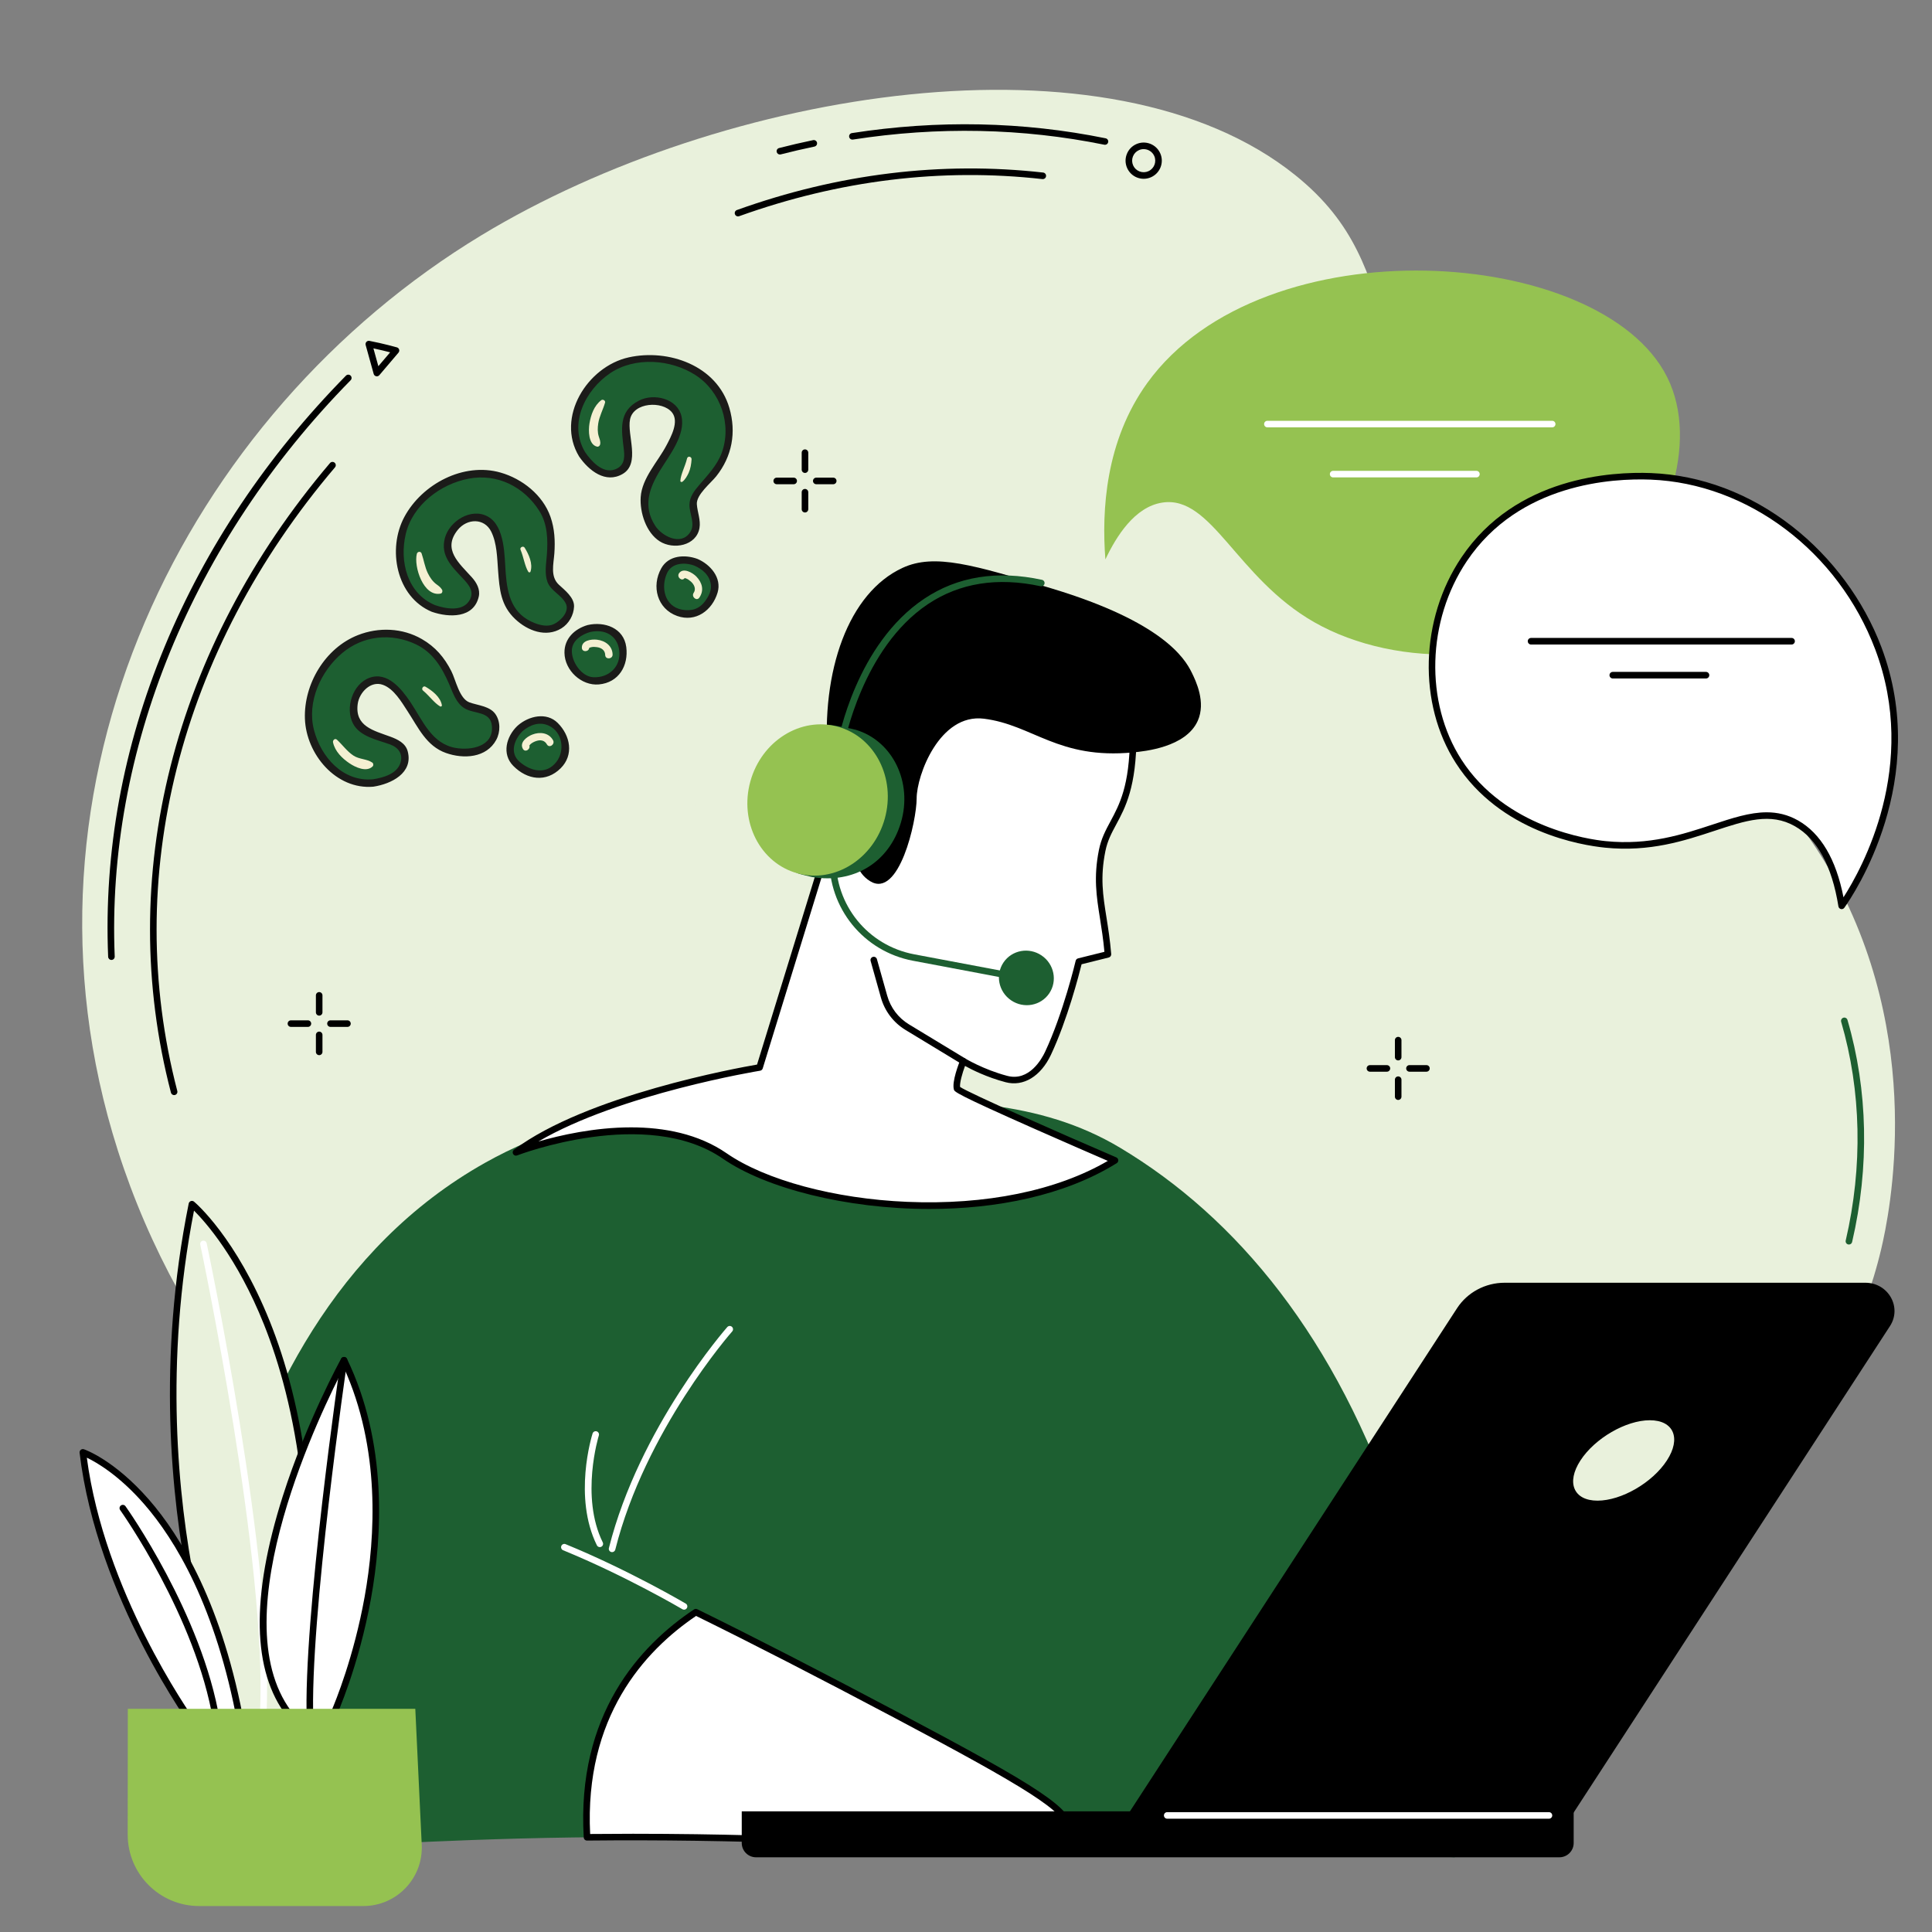 <svg xmlns="http://www.w3.org/2000/svg" xmlns:xlink="http://www.w3.org/1999/xlink" width="500" zoomAndPan="magnify" viewBox="0 0 375 375" height="500" preserveAspectRatio="xMidYMid meet" version="1.0"><rect x="0" y="0" width="375" height="375" fill="#808080" stroke="none"/><defs><clipPath id="3f0a24e2ef"><path d="M 98 137.836 L 110.559 137.836 L 110.559 174.773 L 98 174.773 Z M 98 137.836 " clip-rule="nonzero"/></clipPath><clipPath id="1feafddaf9"><path d="M 102.977 152.102 C 102.074 174.523 101.176 174.824 100.574 174.75 C 99.977 174.676 99.227 174.074 98.926 173.25 C 98.25 171.523 99 167.773 99.676 163.949 C 100.875 157.574 104.551 141.824 106.801 138.977 C 107.398 138.148 108.074 137.773 108.676 137.852 C 109.273 137.926 110.324 139.125 110.477 139.727 C 110.551 140.102 110.324 140.625 110.023 140.926 C 109.727 141.301 108.977 141.75 108.449 141.676 C 107.926 141.676 107.176 141.227 106.875 140.773 C 106.574 140.324 106.574 139.426 106.801 138.977 C 107.023 138.523 107.699 138 108.227 137.852 C 108.75 137.773 109.574 138.074 109.949 138.449 C 110.25 138.824 110.551 139.648 110.398 140.176 C 110.324 140.699 109.727 141.375 109.273 141.523 C 108.75 141.75 107.852 141.676 107.477 141.375 C 106.949 141 106.5 139.949 106.648 139.426 C 106.801 138.75 108 137.852 108.676 137.852 C 109.199 137.852 109.875 138.375 110.176 138.824 C 110.398 139.199 110.477 139.426 110.398 140.176 C 110.25 143.25 104.926 158.551 103.648 164.699 C 102.977 168.449 103.574 172.199 102.602 173.699 C 102.074 174.375 101.176 174.824 100.574 174.75 C 99.977 174.676 99.301 174.148 98.926 173.25 C 97.574 170.324 97.949 155.25 98.699 152.102 C 98.926 151.199 99.227 150.75 99.602 150.375 C 100.051 150.074 100.648 149.926 101.102 150.074 C 101.699 150.227 102.977 152.176 102.977 152.176 " clip-rule="nonzero"/></clipPath><clipPath id="c9cffa53aa"><path d="M 75.141 91 L 79 91 L 79 98 L 75.141 98 Z M 75.141 91 " clip-rule="nonzero"/></clipPath><clipPath id="44e41a80d8"><path d="M 75.148 94.875 C 75.523 94.352 75.227 93.375 75.227 92.852 C 75.301 92.398 75.523 92.102 75.602 91.648 C 75.602 91.273 75.523 90.898 75.602 90.449 C 75.75 89.852 76.273 89.023 76.5 88.199 C 76.727 87.449 76.875 86.477 77.102 85.875 C 77.324 85.5 77.625 85.273 77.773 84.898 C 78 84.523 78 84.148 78.227 83.773 C 78.602 83.176 79.273 82.574 79.801 81.898 C 80.25 81.301 80.699 80.398 81.148 79.875 C 81.449 79.574 81.824 79.426 82.051 79.125 C 82.352 78.898 82.5 78.523 82.875 78.227 C 83.25 77.926 83.926 78 84.375 77.324 C 85.648 75.375 83.551 66.148 86.625 62.477 C 90.449 57.75 101.773 55.199 109.051 54.227 C 115.5 53.324 122.625 52.727 127.949 55.801 C 134.102 59.324 140.324 69.523 142.352 76.648 C 144.148 82.801 142.051 89.176 141.676 95.398 C 141.375 101.699 141 107.926 140.324 114.227 C 139.727 120.676 138.523 127.051 137.699 133.648 C 136.801 140.398 135.898 147.602 135.074 154.352 C 134.324 160.727 133.5 166.727 132.977 173.023 C 132.449 179.477 134.773 187.574 131.926 192.75 C 129.227 197.773 122.398 201.676 116.699 203.625 C 110.699 205.727 102.449 206.852 96.676 204.676 C 90.824 202.5 83.398 195.375 81.898 190.426 C 80.699 186.449 84.75 178.574 84.602 178.125 C 84.449 177.977 82.875 176.625 82.801 176.551 C 82.801 176.551 81.898 175.273 81.523 174.676 C 81.074 174 80.176 172.727 80.176 172.727 C 80.176 172.648 79.574 171.227 79.352 170.477 C 79.051 169.801 78.523 168.375 78.523 168.301 C 78.523 168.301 78.301 166.801 78.227 165.977 C 78.148 165.227 77.926 163.727 77.926 163.648 C 77.926 163.648 78 162.449 78.074 161.25 C 78.148 157.949 78.301 147.977 78.375 141.75 C 78.449 136.125 78.227 129.301 78.449 125.551 C 78.523 123.523 78.602 122.477 78.977 120.977 C 79.352 119.477 79.875 118.051 80.625 116.699 C 81.301 115.352 82.648 113.551 83.176 112.949 C 83.398 112.727 83.699 112.648 83.699 112.5 C 83.699 112.352 83.324 112.352 83.102 112.199 C 82.875 111.977 82.648 111.602 82.352 111.301 C 81.898 110.852 80.625 109.727 80.625 109.727 C 80.625 109.727 79.648 108.148 79.199 107.625 C 78.898 107.25 78.602 107.023 78.449 106.727 C 78.301 106.5 78.301 106.352 78.148 106.125 C 78 105.824 77.625 105.301 77.625 105.301 C 77.625 105.227 77.023 103.574 76.648 102.75 C 76.352 101.926 75.75 100.273 75.75 100.273 C 75.75 100.199 75.75 100.125 75.75 100.125 C 75.75 100.125 75.676 100.051 75.676 100.051 C 75.676 99.977 75.676 99.824 75.676 99.602 C 75.602 99.148 75.523 98.102 75.449 97.574 C 75.375 97.199 75.375 96.676 75.375 96.676 C 75.375 96.602 75.148 94.875 75.148 94.875 C 75.375 97.051 75.301 97.648 75.301 97.648 C 75.227 97.648 75.148 94.875 75.148 94.875 " clip-rule="nonzero"/></clipPath><clipPath id="d2fea2beeb"><path d="M 81.062 93.125 L 120.098 93.125 L 120.098 205.598 L 81.062 205.598 Z M 81.062 93.125 " clip-rule="nonzero"/></clipPath><clipPath id="8d628570c9"><path d="M 119.477 112.051 C 119.176 168.898 120.523 179.773 119.852 186.449 C 119.398 190.273 118.648 193.051 117.676 195.227 C 116.926 196.875 116.324 197.773 115.051 198.977 C 113.324 200.773 110.398 203.102 107.625 204.148 C 104.926 205.199 101.551 205.574 98.625 205.199 C 95.773 204.898 92.324 203.324 90.227 202.051 C 88.727 201.148 87.898 200.398 86.773 198.977 C 85.273 197.102 83.324 193.352 82.574 191.023 C 82.051 189.301 81.301 188.25 82.051 186.449 C 83.926 182.023 99.977 168.824 105.227 168.074 C 107.625 167.773 109.199 169.352 110.926 170.398 C 112.574 171.523 114.227 172.875 115.5 174.449 C 116.773 176.023 117.824 177.824 118.574 179.699 C 119.324 181.574 119.699 183.676 119.773 185.699 C 119.926 187.727 119.625 189.824 119.102 191.773 C 118.5 193.727 117.602 195.676 116.398 197.324 C 115.273 198.977 113.773 200.477 112.125 201.676 C 110.551 202.875 108.602 203.852 106.727 204.449 C 104.773 205.051 102.676 205.426 100.648 205.352 C 98.699 205.352 96.523 204.977 94.648 204.301 C 92.773 203.625 90.898 202.574 89.324 201.375 C 87.75 200.102 86.25 198.523 85.125 196.875 C 84.074 195.148 83.176 193.199 82.648 191.25 C 82.125 189.375 81.977 187.199 82.125 185.176 C 82.199 183.227 82.727 181.125 83.477 179.25 C 84.227 177.375 85.352 175.574 86.699 174.074 C 88.051 172.574 89.699 171.148 91.426 170.176 C 93.148 169.125 95.176 168.375 97.125 168 C 99.074 167.551 101.25 167.477 103.199 167.699 C 105.227 168 107.25 168.602 109.125 169.426 C 110.926 170.324 112.648 171.523 114.074 172.949 C 115.574 174.375 116.852 176.102 117.75 177.898 C 118.648 179.625 119.324 181.727 119.625 183.676 C 119.926 185.699 119.852 187.801 119.551 189.824 C 119.176 191.773 118.5 193.801 117.523 195.523 C 116.551 197.324 115.199 198.977 113.699 200.398 C 112.273 201.75 110.477 202.875 108.602 203.699 C 106.801 204.523 103.125 205.949 102.75 205.273 C 101.926 203.926 118.426 185.773 119.852 186.449 C 120.676 186.898 119.023 192.676 117.676 195.227 C 116.324 197.852 113.625 200.477 111.676 202.051 C 110.324 203.102 109.273 203.625 107.625 204.148 C 105.301 204.898 101.102 205.352 98.625 205.199 C 96.898 205.125 95.852 204.824 94.273 204.148 C 92.023 203.102 88.5 200.773 86.773 198.977 C 85.574 197.773 84.898 196.574 84.227 195.227 C 83.477 193.949 82.949 192.75 82.574 191.023 C 81.977 188.324 82.051 185.477 81.824 180.449 C 81.375 167.551 80.398 123.977 81.824 112.051 C 82.352 107.699 82.949 105.523 84 103.273 C 84.676 101.699 85.574 100.727 86.551 99.602 C 87.523 98.477 88.426 97.426 89.926 96.523 C 92.023 95.25 95.926 93.824 98.398 93.375 C 100.051 93.074 101.176 93.074 102.898 93.375 C 105.301 93.824 108.898 94.875 111.301 96.523 C 113.699 98.25 115.949 100.727 117.301 103.273 C 118.648 105.898 119.477 112.051 119.477 112.051 " clip-rule="nonzero"/></clipPath><clipPath id="34cca1b94a"><path d="M 82.031 117.602 L 138.824 117.602 L 138.824 205.594 L 82.031 205.594 Z M 82.031 117.602 " clip-rule="nonzero"/></clipPath><clipPath id="2d4a3975d3"><path d="M 100.426 167.551 C 107.477 169.051 97.352 183.75 95.324 183.227 C 93.301 182.625 94.125 170.699 94.426 163.574 C 94.801 155.102 96.977 141.676 98.176 135.676 C 98.773 132.824 99.074 131.324 99.977 129.375 C 100.949 127.426 102.227 125.477 103.727 123.898 C 105.227 122.324 107.023 120.977 108.977 119.926 C 110.926 118.949 113.102 118.199 115.199 117.898 C 117.375 117.523 119.699 117.523 121.801 117.898 C 123.977 118.273 126.148 119.023 128.023 120.074 C 129.977 121.051 131.773 122.477 133.273 124.051 C 134.773 125.625 136.051 127.574 136.949 129.523 C 137.852 131.477 138.449 133.727 138.676 135.898 C 138.898 138 138.75 140.324 138.301 142.426 C 137.852 144.523 136.949 146.699 135.824 148.574 C 134.699 150.375 133.199 152.176 131.551 153.523 C 129.898 154.949 127.875 156.148 125.926 156.898 C 123.898 157.727 121.648 158.176 119.477 158.324 C 117.301 158.398 114.977 158.176 112.875 157.574 C 110.852 156.977 108.75 156 106.949 154.801 C 105.148 153.602 103.5 151.949 102.148 150.227 C 100.875 148.5 99.824 146.477 99.148 144.375 C 98.398 142.352 98.102 140.102 98.102 137.926 C 98.102 135.75 98.477 133.426 99.148 131.398 C 99.898 129.375 100.949 127.352 102.301 125.625 C 103.574 123.898 105.301 122.324 107.102 121.125 C 108.898 119.852 111 118.949 113.102 118.352 C 115.199 117.75 117.449 117.523 119.625 117.676 C 121.801 117.824 124.051 118.273 126.074 119.102 C 128.102 119.926 130.051 121.125 131.699 122.551 C 133.352 123.898 134.852 125.699 135.898 127.574 C 137.023 129.449 137.852 131.551 138.375 133.727 C 138.824 135.824 138.898 137.477 138.676 140.25 C 138.301 145.125 135.148 153.523 134.324 160.199 C 133.5 166.801 134.773 173.625 133.727 180.074 C 132.75 186.449 132.301 194.398 128.25 198.602 C 123.898 203.102 112.5 204.523 107.625 205.352 C 105.074 205.727 103.801 205.574 101.551 205.352 C 98.926 205.125 95.398 204.75 92.699 203.477 C 90.074 202.199 87.523 200.023 85.801 197.699 C 84.074 195.301 82.801 192.227 82.352 189.301 C 81.898 186.449 82.199 183.074 83.176 180.301 C 84.074 177.523 86.398 174.523 88.051 172.727 C 89.25 171.449 90.148 170.773 91.727 170.023 C 93.977 168.898 100.426 167.551 100.426 167.551 " clip-rule="nonzero"/></clipPath><clipPath id="e4f7430aeb"><path d="M 73.211 51.688 L 133 51.688 L 133 169 L 73.211 169 Z M 73.211 51.688 " clip-rule="nonzero"/></clipPath><clipPath id="0b92c9a7a2"><path d="M 93.75 150 C 92.398 69.301 92.477 68.625 92.852 67.051 C 93.227 65.551 93.824 63.977 94.574 62.551 C 95.324 61.125 96.227 59.773 97.273 58.574 C 98.324 57.375 99.602 56.25 100.875 55.352 C 102.227 54.449 103.648 53.699 105.148 53.102 C 106.648 52.574 108.227 52.125 109.801 51.977 C 111.449 51.75 113.102 51.75 114.676 51.898 C 116.25 52.125 117.824 52.5 119.324 53.102 C 120.824 53.625 122.324 54.375 123.602 55.273 C 124.949 56.176 126.227 57.301 127.273 58.5 C 128.324 59.699 129.227 61.051 129.977 62.477 C 130.727 63.898 131.324 65.398 131.699 66.977 C 132.148 68.551 132.75 69.75 132.301 71.773 C 131.324 75.977 125.625 84.898 120.676 89.773 C 115.648 94.5 106.574 98.699 102.449 100.574 C 100.5 101.477 99.375 101.852 97.801 102.148 C 96.227 102.449 94.574 102.602 92.926 102.523 C 91.273 102.449 89.625 102.227 88.051 101.773 C 86.551 101.324 84.977 100.648 83.551 99.824 C 82.199 99.074 80.852 98.023 79.648 96.898 C 78.449 95.773 77.398 94.5 76.574 93.148 C 75.676 91.727 74.926 90.227 74.398 88.727 C 73.949 87.148 73.574 85.5 73.426 83.852 C 73.352 82.273 73.352 80.625 73.648 78.977 C 73.875 77.398 74.398 75.75 75 74.25 C 75.602 72.75 76.5 71.324 77.477 70.051 C 78.449 68.699 79.574 67.5 80.852 66.523 C 82.125 65.477 82.949 63.977 84.977 63.898 C 90.148 63.523 110.102 72.449 113.398 77.102 C 114.898 79.199 114.148 81.523 114 83.625 C 113.852 85.801 113.324 88.051 112.5 90.074 C 111.676 92.023 110.398 93.977 108.977 95.625 C 107.551 97.273 105.824 98.699 103.949 99.824 C 102.074 100.875 99.898 101.699 97.801 102.148 C 95.625 102.602 93.375 102.676 91.199 102.375 C 89.023 102.148 86.852 101.477 84.898 100.574 C 82.949 99.602 81.074 98.25 79.5 96.75 C 77.926 95.25 76.574 93.375 75.602 91.5 C 74.625 89.551 73.949 87.375 73.574 85.199 C 73.273 83.023 73.352 80.773 73.727 78.602 C 74.102 76.5 74.852 74.324 75.898 72.449 C 76.949 70.5 78.375 68.699 79.949 67.273 C 81.602 65.773 83.477 64.5 85.5 63.676 C 87.449 62.773 89.699 62.176 91.875 61.949 C 93.977 61.801 96.301 61.949 98.398 62.477 C 100.5 62.926 102.676 63.824 104.477 64.949 C 106.352 66.148 108.074 67.648 109.426 69.301 C 110.773 70.949 111.977 72.977 112.727 75 C 113.477 77.023 113.926 79.273 114.074 81.449 C 114.148 83.625 113.852 85.875 113.25 87.977 C 112.648 90.074 111.602 92.102 110.398 93.898 C 109.125 95.699 107.477 97.352 105.75 98.625 C 104.023 99.898 102 100.949 99.898 101.625 C 97.875 102.227 95.551 102.602 93.375 102.602 C 91.199 102.523 88.949 102.148 86.926 101.398 C 84.898 100.648 82.875 99.523 81.148 98.25 C 79.426 96.898 76.273 94.051 76.727 93.375 C 77.551 92.023 102.449 99 102.449 100.574 C 102.449 101.25 99.375 101.852 97.801 102.148 C 96.227 102.449 94.574 102.602 92.926 102.523 C 91.273 102.449 89.625 102.227 88.051 101.773 C 86.551 101.324 84.977 100.648 83.551 99.824 C 82.199 99.074 80.852 98.023 79.648 96.898 C 78.449 95.773 77.398 94.5 76.574 93.148 C 75.676 91.727 74.926 90.227 74.398 88.727 C 73.949 87.148 73.574 85.5 73.426 83.926 C 73.352 82.273 73.352 80.625 73.648 78.977 C 73.875 77.398 74.398 75.75 75 74.25 C 75.602 72.75 76.5 71.324 77.477 70.051 C 78.449 68.699 79.051 67.875 80.852 66.523 C 84.977 63.301 102.301 52.5 103.727 54 C 105 55.352 93.227 72.227 92.25 71.852 C 91.801 71.699 92.477 68.625 92.852 67.051 C 93.227 65.551 93.824 63.977 94.574 62.551 C 95.324 61.125 96.227 59.773 97.273 58.574 C 98.324 57.375 99.602 56.25 100.875 55.352 C 102.227 54.449 103.648 53.699 105.148 53.102 C 106.648 52.574 108.227 52.125 109.801 51.977 C 111.449 51.75 113.102 51.75 114.676 51.898 C 116.25 52.125 117.824 52.5 119.324 53.102 C 120.824 53.625 122.324 54.375 123.602 55.273 C 124.949 56.176 126.148 57.301 127.273 58.5 C 128.324 59.699 129.227 61.051 129.977 62.477 C 130.727 63.898 131.324 65.398 131.699 66.977 C 132.148 68.551 132.148 69.148 132.301 71.773 C 132.898 82.125 133.426 136.949 131.773 150 C 131.25 154.426 130.949 156.227 129.602 158.852 C 128.25 161.477 125.551 164.102 123.602 165.676 C 122.176 166.727 121.199 167.25 119.477 167.773 C 117.148 168.523 112.949 169.051 110.477 168.898 C 108.676 168.75 107.625 168.523 105.977 167.773 C 103.727 166.801 100.273 164.398 98.551 162.602 C 97.273 161.398 96.602 160.426 95.926 158.852 C 94.875 156.602 93.75 150 93.75 150 " clip-rule="nonzero"/></clipPath><clipPath id="989fc02e1b"><path d="M 59 69 L 142 69 L 142 153 L 59 153 Z M 59 69 " clip-rule="nonzero"/></clipPath><clipPath id="471f586476"><path d="M 41.676 120.586 L 132.688 58.363 L 167.82 109.754 L 76.805 171.977 Z M 41.676 120.586 " clip-rule="nonzero"/></clipPath><clipPath id="a7b6b21fe2"><path d="M 41.676 120.586 L 132.688 58.363 L 167.82 109.754 L 76.805 171.977 Z M 41.676 120.586 " clip-rule="nonzero"/></clipPath><clipPath id="210a001191"><path d="M 64 77 L 137 77 L 137 150 L 64 150 Z M 64 77 " clip-rule="nonzero"/></clipPath><clipPath id="c3ae2df135"><path d="M 41.676 120.586 L 132.688 58.363 L 167.82 109.754 L 76.805 171.977 Z M 41.676 120.586 " clip-rule="nonzero"/></clipPath><clipPath id="bd0f106be8"><path d="M 41.676 120.586 L 132.688 58.363 L 167.82 109.754 L 76.805 171.977 Z M 41.676 120.586 " clip-rule="nonzero"/></clipPath><clipPath id="cdd3cefba9"><path d="M 59 68 L 143 68 L 143 153 L 59 153 Z M 59 68 " clip-rule="nonzero"/></clipPath><clipPath id="b5b4c4b596"><path d="M 41.676 120.586 L 132.688 58.363 L 167.82 109.754 L 76.805 171.977 Z M 41.676 120.586 " clip-rule="nonzero"/></clipPath><clipPath id="50de5b47bb"><path d="M 41.676 120.586 L 132.688 58.363 L 167.82 109.754 L 76.805 171.977 Z M 41.676 120.586 " clip-rule="nonzero"/></clipPath></defs><path fill="#e9f1dc" d="M 294.586 111.512 C 261.695 72.961 274.832 52.832 251.426 34.008 C 215.414 5.047 140.297 17.309 93.461 45.652 C 36.098 80.367 0.102 151.945 22.871 223.301 C 47.121 299.293 129.082 347.012 207.543 344.934 C 277.605 343.078 351.238 301.34 365.148 242.41 C 366.656 236.023 374.074 201.406 354.91 168.516 C 339.07 141.328 320.656 142.062 294.586 111.512 " fill-opacity="1" fill-rule="nonzero"/><path fill="#1d5f31" d="M 358.875 241.562 C 358.828 241.562 358.781 241.559 358.73 241.547 C 358.387 241.469 358.176 241.125 358.254 240.781 C 361.594 226.418 361.285 211.738 357.367 198.324 C 357.273 197.988 357.469 197.637 357.805 197.535 C 358.141 197.438 358.496 197.633 358.594 197.969 C 362.57 211.59 362.883 226.492 359.496 241.07 C 359.426 241.367 359.168 241.562 358.875 241.562 " fill-opacity="1" fill-rule="nonzero"/><path fill="#000000" d="M 21.629 186.324 C 21.289 186.324 21.008 186.055 20.992 185.715 C 20.148 165.367 23.84 145.102 31.973 125.477 C 39.945 106.23 51.781 88.547 67.148 72.914 C 67.395 72.664 67.797 72.656 68.051 72.906 C 68.301 73.152 68.305 73.555 68.059 73.805 C 37.301 105.09 20.609 145.863 22.266 185.66 C 22.281 186.012 22.008 186.309 21.656 186.324 C 21.645 186.324 21.637 186.324 21.629 186.324 " fill-opacity="1" fill-rule="nonzero"/><path fill="#000000" d="M 33.797 212.559 C 33.512 212.559 33.254 212.367 33.18 212.082 C 22.289 170.312 33.543 125.773 64.051 89.879 C 64.281 89.609 64.684 89.578 64.949 89.809 C 65.219 90.035 65.25 90.438 65.023 90.707 C 34.785 126.277 23.629 170.398 34.414 211.762 C 34.504 212.102 34.297 212.449 33.957 212.539 C 33.902 212.555 33.848 212.559 33.797 212.559 " fill-opacity="1" fill-rule="nonzero"/><path fill="#000000" d="M 72.48 67.617 L 73.438 71.078 L 75.727 68.387 C 74.938 68.184 73.754 67.887 72.48 67.617 Z M 73.145 73.043 C 73.098 73.043 73.055 73.039 73.008 73.027 C 72.777 72.98 72.594 72.805 72.531 72.578 L 70.973 66.961 C 70.918 66.746 70.973 66.52 71.121 66.355 C 71.27 66.195 71.492 66.121 71.707 66.164 C 74.375 66.672 77.008 67.414 77.035 67.422 C 77.246 67.48 77.41 67.641 77.473 67.848 C 77.535 68.055 77.488 68.281 77.348 68.445 L 73.629 72.82 C 73.508 72.961 73.328 73.043 73.145 73.043 " fill-opacity="1" fill-rule="nonzero"/><path fill="#000000" d="M 214.473 28.105 C 214.43 28.105 214.387 28.102 214.348 28.09 C 198.469 24.863 182.051 24.527 165.547 27.09 C 165.203 27.141 164.875 26.906 164.82 26.559 C 164.766 26.211 165.004 25.883 165.352 25.832 C 182.004 23.246 198.574 23.586 214.602 26.844 C 214.945 26.914 215.168 27.25 215.098 27.594 C 215.039 27.895 214.773 28.105 214.473 28.105 " fill-opacity="1" fill-rule="nonzero"/><path fill="#000000" d="M 151.379 29.988 C 151.098 29.988 150.836 29.797 150.762 29.508 C 150.676 29.164 150.883 28.82 151.223 28.734 C 153.406 28.172 155.629 27.66 157.828 27.199 C 158.172 27.129 158.508 27.348 158.582 27.691 C 158.652 28.039 158.434 28.375 158.086 28.449 C 155.906 28.902 153.703 29.414 151.539 29.969 C 151.484 29.98 151.43 29.988 151.379 29.988 " fill-opacity="1" fill-rule="nonzero"/><path fill="#000000" d="M 143.25 42.004 C 142.988 42.004 142.742 41.844 142.648 41.582 C 142.531 41.25 142.703 40.883 143.031 40.766 C 162.672 33.715 182.672 31.27 202.477 33.492 C 202.828 33.535 203.078 33.852 203.039 34.199 C 203 34.547 202.688 34.797 202.336 34.762 C 182.727 32.559 162.918 34.98 143.465 41.965 C 143.395 41.992 143.32 42.004 143.25 42.004 " fill-opacity="1" fill-rule="nonzero"/><path fill="#000000" d="M 221.984 28.945 C 221.68 28.945 221.371 29.004 221.078 29.137 C 220.531 29.379 220.109 29.82 219.895 30.383 C 219.68 30.941 219.699 31.547 219.941 32.098 C 220.184 32.645 220.625 33.062 221.184 33.277 C 221.746 33.492 222.352 33.477 222.898 33.234 C 224.031 32.73 224.543 31.402 224.039 30.273 C 223.668 29.441 222.844 28.945 221.984 28.945 Z M 221.988 34.703 C 221.566 34.703 221.137 34.625 220.727 34.469 C 219.852 34.133 219.16 33.473 218.777 32.617 C 218.395 31.758 218.367 30.801 218.707 29.926 C 219.043 29.047 219.699 28.355 220.559 27.973 C 222.328 27.184 224.414 27.984 225.203 29.758 C 225.992 31.527 225.191 33.609 223.418 34.398 C 222.961 34.602 222.477 34.703 221.988 34.703 " fill-opacity="1" fill-rule="nonzero"/><path fill="#000000" d="M 156.246 91.797 C 155.895 91.797 155.609 91.512 155.609 91.16 L 155.609 87.863 C 155.609 87.512 155.895 87.227 156.246 87.227 C 156.598 87.227 156.883 87.512 156.883 87.863 L 156.883 91.16 C 156.883 91.512 156.598 91.797 156.246 91.797 " fill-opacity="1" fill-rule="nonzero"/><path fill="#000000" d="M 156.246 99.473 C 155.895 99.473 155.609 99.188 155.609 98.836 L 155.609 95.539 C 155.609 95.188 155.895 94.902 156.246 94.902 C 156.598 94.902 156.883 95.188 156.883 95.539 L 156.883 98.836 C 156.883 99.188 156.598 99.473 156.246 99.473 " fill-opacity="1" fill-rule="nonzero"/><path fill="#000000" d="M 154.055 93.988 L 150.762 93.988 C 150.41 93.988 150.125 93.703 150.125 93.348 C 150.125 92.996 150.41 92.711 150.762 92.711 L 154.055 92.711 C 154.406 92.711 154.691 92.996 154.691 93.348 C 154.691 93.703 154.406 93.988 154.055 93.988 " fill-opacity="1" fill-rule="nonzero"/><path fill="#000000" d="M 161.73 93.988 L 158.438 93.988 C 158.086 93.988 157.801 93.703 157.801 93.348 C 157.801 92.996 158.086 92.711 158.438 92.711 L 161.73 92.711 C 162.086 92.711 162.367 92.996 162.367 93.348 C 162.367 93.703 162.086 93.988 161.73 93.988 " fill-opacity="1" fill-rule="nonzero"/><path fill="#000000" d="M 61.953 197.133 C 61.602 197.133 61.316 196.848 61.316 196.492 L 61.316 193.199 C 61.316 192.848 61.602 192.562 61.953 192.562 C 62.305 192.562 62.59 192.848 62.59 193.199 L 62.59 196.492 C 62.59 196.848 62.305 197.133 61.953 197.133 " fill-opacity="1" fill-rule="nonzero"/><path fill="#000000" d="M 61.953 204.805 C 61.602 204.805 61.316 204.52 61.316 204.172 L 61.316 200.875 C 61.316 200.523 61.602 200.234 61.953 200.234 C 62.305 200.234 62.59 200.523 62.59 200.875 L 62.59 204.172 C 62.59 204.52 62.305 204.805 61.953 204.805 " fill-opacity="1" fill-rule="nonzero"/><path fill="#000000" d="M 59.766 199.32 L 56.469 199.32 C 56.117 199.32 55.832 199.035 55.832 198.684 C 55.832 198.332 56.117 198.047 56.469 198.047 L 59.766 198.047 C 60.117 198.047 60.402 198.332 60.402 198.684 C 60.402 199.035 60.117 199.32 59.766 199.32 " fill-opacity="1" fill-rule="nonzero"/><path fill="#000000" d="M 67.441 199.32 L 64.145 199.32 C 63.793 199.32 63.508 199.035 63.508 198.684 C 63.508 198.332 63.793 198.047 64.145 198.047 L 67.441 198.047 C 67.793 198.047 68.078 198.332 68.078 198.684 C 68.078 199.035 67.793 199.32 67.441 199.32 " fill-opacity="1" fill-rule="nonzero"/><path fill="#000000" d="M 271.387 205.824 C 271.035 205.824 270.75 205.539 270.75 205.188 L 270.75 201.891 C 270.75 201.539 271.035 201.254 271.387 201.254 C 271.738 201.254 272.023 201.539 272.023 201.891 L 272.023 205.188 C 272.023 205.539 271.738 205.824 271.387 205.824 " fill-opacity="1" fill-rule="nonzero"/><path fill="#000000" d="M 271.387 213.5 C 271.035 213.5 270.75 213.215 270.75 212.859 L 270.75 209.57 C 270.75 209.215 271.035 208.93 271.387 208.93 C 271.738 208.93 272.023 209.215 272.023 209.57 L 272.023 212.859 C 272.023 213.215 271.738 213.5 271.387 213.5 " fill-opacity="1" fill-rule="nonzero"/><path fill="#000000" d="M 269.195 208.016 L 265.902 208.016 C 265.551 208.016 265.266 207.73 265.266 207.375 C 265.266 207.027 265.551 206.742 265.902 206.742 L 269.195 206.742 C 269.547 206.742 269.836 207.027 269.836 207.375 C 269.836 207.73 269.547 208.016 269.195 208.016 " fill-opacity="1" fill-rule="nonzero"/><path fill="#000000" d="M 276.871 208.016 L 273.578 208.016 C 273.227 208.016 272.941 207.73 272.941 207.375 C 272.941 207.023 273.227 206.738 273.578 206.738 L 276.871 206.738 C 277.223 206.738 277.508 207.023 277.508 207.375 C 277.508 207.73 277.223 208.016 276.871 208.016 " fill-opacity="1" fill-rule="nonzero"/><path fill="#1d5f31" d="M 37.312 345.176 C 37.312 345.176 35.859 258.453 94.137 225.707 C 115.699 213.598 141.504 211.953 166.637 213.027 C 184.32 213.785 201.488 213.254 217.422 222.785 C 240.055 236.328 259.457 259.668 271.461 295.465 L 282.355 360.5 L 37.312 345.176 " fill-opacity="1" fill-rule="nonzero"/><path fill="#1d5f31" d="M 135.145 356.656 C 65.688 355.668 44.828 363.586 38.848 352.414 C 31.152 338.039 53.391 301.945 81.891 294.949 C 88.992 293.207 98.336 292.812 174.113 332.973 C 200.691 347.059 208.152 351.672 207.273 355.152 C 205.75 361.199 180.719 357.309 135.145 356.656 " fill-opacity="1" fill-rule="nonzero"/><path fill="#ffffff" d="M 118.805 301.27 C 118.754 301.27 118.703 301.262 118.652 301.25 C 118.309 301.164 118.102 300.816 118.188 300.477 C 124.074 277.039 140.996 257.777 141.164 257.582 C 141.398 257.32 141.801 257.297 142.066 257.531 C 142.328 257.762 142.352 258.164 142.121 258.43 C 141.949 258.617 125.234 277.656 119.426 300.785 C 119.352 301.074 119.09 301.27 118.805 301.27 " fill-opacity="1" fill-rule="nonzero"/><path fill="#ffffff" d="M 174.113 332.973 C 158.441 324.668 145.617 318.102 135.059 312.918 C 124.852 319.719 112.543 332.914 113.941 356.617 C 120.453 356.547 127.504 356.551 135.145 356.656 C 180.719 357.309 205.75 361.199 207.273 355.152 C 208.152 351.672 200.691 347.059 174.113 332.973 " fill-opacity="1" fill-rule="nonzero"/><path fill="#000000" d="M 122.867 355.934 C 126.949 355.934 131.059 355.965 135.152 356.02 C 149.555 356.227 162.059 356.762 172.105 357.191 C 193.078 358.09 205.742 358.633 206.656 354.996 C 207.422 351.961 198.719 346.734 173.816 333.535 C 158.969 325.668 145.945 318.977 135.109 313.652 C 125.008 320.484 113.426 333.32 114.547 355.977 C 117.301 355.949 120.078 355.934 122.867 355.934 Z M 192.891 359.125 C 187.457 359.125 180.531 358.828 172.051 358.465 C 162.012 358.035 149.516 357.5 135.133 357.297 C 128.043 357.195 120.918 357.18 113.949 357.254 C 113.605 357.262 113.324 356.996 113.305 356.656 C 111.898 332.793 124.168 319.41 134.707 312.387 C 134.895 312.262 135.137 312.246 135.34 312.348 C 146.254 317.703 159.402 324.457 174.414 332.41 C 201.66 346.852 208.895 351.328 207.895 355.309 C 207.152 358.242 202.242 359.125 192.891 359.125 " fill-opacity="1" fill-rule="nonzero"/><path fill="#ffffff" d="M 132.773 312.438 C 132.664 312.438 132.551 312.406 132.449 312.348 C 132.344 312.285 121.469 305.887 109.301 300.902 C 108.977 300.766 108.82 300.395 108.953 300.066 C 109.09 299.742 109.461 299.586 109.785 299.723 C 122.039 304.742 132.988 311.188 133.098 311.25 C 133.402 311.43 133.504 311.82 133.324 312.121 C 133.207 312.324 132.992 312.438 132.773 312.438 " fill-opacity="1" fill-rule="nonzero"/><path fill="#ffffff" d="M 116.426 300.293 C 116.188 300.293 115.965 300.164 115.852 299.938 C 111.23 290.574 114.859 278.742 115.02 278.242 C 115.125 277.906 115.48 277.719 115.816 277.824 C 116.152 277.93 116.34 278.289 116.234 278.625 C 116.195 278.742 112.602 290.477 116.996 299.375 C 117.152 299.691 117.02 300.074 116.707 300.227 C 116.617 300.273 116.52 300.293 116.426 300.293 " fill-opacity="1" fill-rule="nonzero"/><path fill="#ffffff" d="M 160.68 164.199 L 147.434 207.195 C 147.434 207.195 115.191 212.395 100.148 223.676 C 100.148 223.676 125.371 213.812 140.688 224.387 C 156.004 234.957 194.367 238.941 216.418 225.234 C 216.418 225.234 186 212.133 185.766 211.297 C 185.379 209.906 186.98 205.973 186.98 205.973 C 186.98 205.973 190.555 208.172 195.344 209.441 C 198.926 210.391 201.832 207.816 203.414 204.453 C 207.02 196.785 209.406 186.637 209.406 186.637 L 215.051 185.234 C 214.355 176.863 212.387 172.789 213.922 165.113 C 215.184 158.805 219.953 157.652 219.953 142.695 L 178.969 127.699 L 160.691 146.672 C 160.691 146.672 158.852 143.23 154.254 144.699 C 149.66 146.172 148.918 166.281 153.922 167.211 C 157.359 167.852 160.68 164.199 160.68 164.199 " fill-opacity="1" fill-rule="nonzero"/><path fill="#000000" d="M 122.477 218.82 C 128.848 218.82 135.539 220.055 141.051 223.859 C 148.605 229.074 162.016 232.684 176.055 233.277 C 191.336 233.926 205.109 231.109 215.027 225.328 C 212.617 224.285 206.75 221.742 200.922 219.16 C 185.379 212.281 185.273 211.906 185.148 211.469 C 184.727 209.945 186.109 206.422 186.391 205.73 C 186.465 205.559 186.605 205.426 186.785 205.367 C 186.961 205.309 187.156 205.332 187.316 205.43 C 187.352 205.453 190.871 207.598 195.504 208.824 C 199.754 209.949 202.191 205.555 202.84 204.18 C 206.375 196.66 208.766 186.594 208.785 186.492 C 208.84 186.258 209.023 186.078 209.254 186.02 L 214.367 184.746 C 214.145 182.289 213.805 180.168 213.508 178.281 C 212.828 173.992 212.238 170.289 213.297 164.988 C 213.746 162.75 214.617 161.133 215.539 159.422 C 217.281 156.184 219.254 152.523 219.312 143.141 L 179.141 128.438 L 161.148 147.113 C 161.008 147.258 160.805 147.328 160.605 147.301 C 160.402 147.273 160.227 147.152 160.129 146.973 C 160.066 146.852 158.457 144.023 154.449 145.305 C 152.324 145.988 150.766 152.555 151.176 159.082 C 151.449 163.367 152.57 166.312 154.039 166.586 C 157.082 167.148 160.18 163.805 160.211 163.773 C 160.41 163.551 160.738 163.5 160.996 163.648 C 161.258 163.793 161.379 164.102 161.289 164.387 L 148.043 207.383 C 147.973 207.613 147.773 207.785 147.535 207.824 C 147.242 207.871 120.324 212.297 104.5 221.566 C 108.738 220.344 115.41 218.82 122.477 218.82 Z M 180.438 234.66 C 164.234 234.66 148.594 230.617 140.324 224.91 C 125.469 214.652 100.629 224.172 100.379 224.266 C 100.086 224.387 99.746 224.266 99.59 223.984 C 99.438 223.707 99.512 223.355 99.766 223.164 C 113.863 212.594 143.203 207.273 146.941 206.633 L 159.41 166.152 C 158.023 167.168 155.965 168.242 153.805 167.84 C 150.746 167.27 150.059 161.582 149.906 159.164 C 149.562 153.73 150.648 145.188 154.062 144.094 C 157.738 142.918 159.867 144.645 160.758 145.684 L 178.512 127.254 C 178.684 127.074 178.949 127.012 179.188 127.102 L 220.172 142.098 C 220.422 142.191 220.59 142.43 220.59 142.695 C 220.59 152.73 218.414 156.773 216.66 160.023 C 215.746 161.719 214.957 163.188 214.547 165.238 C 213.531 170.316 214.074 173.742 214.766 178.082 C 215.09 180.129 215.457 182.445 215.684 185.18 C 215.711 185.492 215.508 185.777 215.203 185.852 L 209.934 187.164 C 209.461 189.086 207.191 197.918 203.992 204.723 C 202.012 208.926 198.637 210.973 195.18 210.055 C 191.504 209.086 188.566 207.594 187.309 206.895 C 186.781 208.328 186.258 210.164 186.348 210.973 C 188.145 212.199 205.301 219.75 216.672 224.648 C 216.887 224.742 217.035 224.949 217.055 225.188 C 217.07 225.426 216.957 225.648 216.754 225.773 C 206.586 232.098 193.336 234.66 180.438 234.66 " fill-opacity="1" fill-rule="nonzero"/><path fill="#000000" d="M 160.68 147.43 C 160.68 147.43 166.969 147.125 166.852 152.641 C 166.738 158.152 163.316 167.625 168.906 171.047 C 174.5 174.473 177.922 159.414 177.922 154.961 C 177.922 150.508 182.367 138.422 190.984 139.5 C 200.496 140.691 205.375 147.445 219.949 146.039 C 222.148 145.828 230.168 145.055 232.477 139.922 C 234.098 136.309 232.141 132.207 231.293 130.496 C 229.938 127.75 225.594 120.707 204.203 114.242 C 189 109.648 181.398 107.352 175.184 110.223 C 164.711 115.055 159.309 130.176 160.68 147.43 " fill-opacity="1" fill-rule="nonzero"/><path fill="#ffffff" d="M 186.98 205.973 L 176.105 199.379 C 173.902 198.043 172.293 195.922 171.598 193.445 L 169.602 186.344 L 186.98 205.973 " fill-opacity="1" fill-rule="nonzero"/><path fill="#000000" d="M 186.98 206.609 C 186.871 206.609 186.758 206.578 186.652 206.52 L 175.773 199.922 C 173.426 198.496 171.727 196.262 170.98 193.617 L 168.988 186.52 C 168.891 186.18 169.09 185.828 169.426 185.73 C 169.766 185.637 170.117 185.836 170.211 186.176 L 172.211 193.273 C 172.863 195.602 174.367 197.578 176.434 198.832 L 187.312 205.426 C 187.613 205.609 187.711 206 187.527 206.301 C 187.406 206.5 187.199 206.609 186.98 206.609 " fill-opacity="1" fill-rule="nonzero"/><path fill="#1d5f31" d="M 197.09 190.219 C 197.047 190.219 197.012 190.215 196.969 190.207 L 177.207 186.48 C 167.609 184.672 160.789 176.273 160.984 166.508 L 161.168 157.422 C 161.176 157.07 161.469 156.785 161.82 156.797 C 162.168 156.805 162.449 157.098 162.441 157.449 L 162.258 166.535 C 162.074 175.672 168.461 183.535 177.441 185.23 L 197.207 188.957 C 197.551 189.02 197.777 189.355 197.715 189.699 C 197.656 190.004 197.391 190.219 197.09 190.219 " fill-opacity="1" fill-rule="nonzero"/><path fill="#1d5f31" d="M 163.238 144.953 C 163.199 144.953 163.164 144.949 163.125 144.945 C 162.777 144.879 162.547 144.551 162.609 144.203 C 162.75 143.426 166.195 125.039 179.387 116.215 C 185.844 111.895 193.535 110.656 202.25 112.543 C 202.594 112.617 202.812 112.957 202.738 113.301 C 202.664 113.645 202.328 113.863 201.98 113.789 C 193.617 111.98 186.254 113.152 180.098 117.27 C 167.348 125.801 163.898 144.246 163.867 144.43 C 163.809 144.738 163.543 144.953 163.238 144.953 " fill-opacity="1" fill-rule="nonzero"/><path fill="#1d5f31" d="M 203.656 192.812 C 205.285 190.406 204.621 187.109 202.168 185.453 C 199.715 183.793 196.41 184.402 194.781 186.809 C 193.152 189.219 193.816 192.516 196.27 194.172 C 198.723 195.832 202.027 195.223 203.656 192.812 " fill-opacity="1" fill-rule="nonzero"/><path fill="#1d5f31" d="M 174.863 159.668 C 177.191 151.855 173.27 143.789 166.102 141.652 C 165.316 141.422 162.355 140.855 161.562 140.777 C 155.145 140.156 150.988 144.984 148.918 151.941 C 146.68 159.441 148.418 167.086 155.047 169.578 C 155.32 169.684 157.324 170.18 157.617 170.227 C 165.633 171.578 172.535 167.48 174.863 159.668 " fill-opacity="1" fill-rule="nonzero"/><path fill="#95c251" d="M 171.738 158.887 C 173.914 151.027 169.836 143.039 162.629 141.047 C 155.422 139.055 147.82 143.809 145.645 151.668 C 143.473 159.523 147.551 167.512 154.758 169.504 C 161.965 171.5 169.566 166.742 171.738 158.887 " fill-opacity="1" fill-rule="nonzero"/><path fill="#000000" d="M 305.141 352.285 L 218.863 352.285 L 282.82 253.914 C 284.82 250.844 288.305 248.98 292.047 248.98 L 362.066 248.98 C 366.516 248.98 369.215 253.738 366.844 257.391 L 305.141 352.285 " fill-opacity="1" fill-rule="nonzero"/><path fill="#e9f1dc" d="M 323.543 283.473 C 320.742 287.785 314.711 291.277 310.078 291.277 C 305.445 291.277 303.961 287.785 306.762 283.473 C 309.566 279.16 315.594 275.668 320.23 275.668 C 324.863 275.668 326.348 279.16 323.543 283.473 " fill-opacity="1" fill-rule="nonzero"/><path fill="#000000" d="M 302.672 360.5 L 146.75 360.5 C 145.219 360.5 143.973 359.258 143.973 357.723 L 143.973 351.582 L 305.449 351.582 L 305.449 357.723 C 305.449 359.258 304.207 360.5 302.672 360.5 " fill-opacity="1" fill-rule="nonzero"/><path fill="#ffffff" d="M 300.652 353.012 L 226.555 353.012 C 226.203 353.012 225.918 352.727 225.918 352.375 C 225.918 352.023 226.203 351.738 226.555 351.738 L 300.652 351.738 C 301 351.738 301.289 352.023 301.289 352.375 C 301.289 352.727 301 353.012 300.652 353.012 " fill-opacity="1" fill-rule="nonzero"/><path fill="#95c251" d="M 214.555 108.582 C 213.82 99.105 214.551 85.609 222.684 74.336 C 245.176 43.172 310.824 47.742 323.582 73.176 C 330.055 86.086 323.047 104.66 312.586 114.883 C 297.117 130 271.02 129.859 255.094 120.77 C 239.926 112.117 235.215 96.059 225.586 97.555 C 220.23 98.383 216.664 104.125 214.555 108.582 " fill-opacity="1" fill-rule="nonzero"/><path fill="#ffffff" d="M 301.277 82.949 L 246 82.949 C 245.648 82.949 245.363 82.664 245.363 82.312 C 245.363 81.961 245.648 81.676 246 81.676 L 301.277 81.676 C 301.629 81.676 301.914 81.961 301.914 82.312 C 301.914 82.664 301.629 82.949 301.277 82.949 " fill-opacity="1" fill-rule="nonzero"/><path fill="#ffffff" d="M 286.574 92.664 L 258.762 92.664 C 258.41 92.664 258.125 92.379 258.125 92.027 C 258.125 91.672 258.41 91.391 258.762 91.391 L 286.574 91.391 C 286.926 91.391 287.207 91.672 287.207 92.027 C 287.207 92.379 286.926 92.664 286.574 92.664 " fill-opacity="1" fill-rule="nonzero"/><path fill="#ffffff" d="M 357.469 175.824 C 358.836 173.902 374.254 151.434 364.57 125.809 C 357.77 107.82 340.48 93.242 320.398 92.457 C 317.016 92.324 295.652 91.492 284.188 108.555 C 276.469 120.047 275.621 136.102 283.125 147.781 C 292.043 161.668 309.078 163.645 311.605 163.898 C 329.297 165.68 339.047 154.332 348.695 159.809 C 354.598 163.16 356.633 170.645 357.469 175.824 " fill-opacity="1" fill-rule="nonzero"/><path fill="#000000" d="M 342.91 157.668 C 344.98 157.668 346.996 158.113 349.008 159.254 C 353.414 161.758 356.371 166.766 357.82 174.164 C 361.383 168.625 372.516 148.629 363.973 126.031 C 356.809 107.07 339.289 93.832 320.375 93.094 C 313.035 92.809 294.883 93.777 284.715 108.91 C 276.949 120.469 276.52 136.316 283.66 147.441 C 292.164 160.676 308.484 162.945 311.668 163.262 C 320.094 164.113 326.633 161.953 332.398 160.051 C 336.16 158.809 339.605 157.668 342.91 157.668 Z M 357.469 176.461 C 357.418 176.461 357.371 176.457 357.32 176.445 C 357.07 176.387 356.879 176.184 356.836 175.926 C 355.578 168.07 352.73 162.836 348.379 160.363 C 343.645 157.676 338.859 159.258 332.801 161.258 C 326.91 163.203 320.242 165.406 311.539 164.531 C 306.922 164.066 291.188 161.512 282.59 148.129 C 275.176 136.59 275.617 120.168 283.66 108.199 C 294.184 92.531 312.875 91.527 320.426 91.82 C 330.172 92.203 339.656 95.781 347.859 102.176 C 355.594 108.211 361.746 116.523 365.168 125.582 C 374.891 151.305 359.746 173.723 357.984 176.195 C 357.863 176.363 357.668 176.461 357.469 176.461 " fill-opacity="1" fill-rule="nonzero"/><path fill="#000000" d="M 347.746 125.102 L 297.176 125.102 C 296.824 125.102 296.539 124.812 296.539 124.461 C 296.539 124.109 296.824 123.824 297.176 123.824 L 347.746 123.824 C 348.098 123.824 348.383 124.109 348.383 124.461 C 348.383 124.812 348.098 125.102 347.746 125.102 " fill-opacity="1" fill-rule="nonzero"/><path fill="#000000" d="M 331.133 131.691 L 313.039 131.691 C 312.688 131.691 312.402 131.406 312.402 131.051 C 312.402 130.699 312.688 130.414 313.039 130.414 L 331.133 130.414 C 331.484 130.414 331.77 130.699 331.77 131.051 C 331.77 131.406 331.484 131.691 331.133 131.691 " fill-opacity="1" fill-rule="nonzero"/><path fill="#ffffff" d="M 120.586 188.715 L 102.211 188.715 C 101.375 188.715 100.699 188.043 100.699 187.207 L 100.699 69.285 C 100.699 68.449 101.375 67.777 102.211 67.777 L 120.586 67.777 C 121.418 67.777 122.094 68.449 122.094 69.285 L 122.094 187.207 C 122.094 188.043 121.418 188.715 120.586 188.715 " fill-opacity="1" fill-rule="nonzero"/><path fill="#ffffff" d="M 132.137 180.281 C 132.137 191.492 123.047 200.582 111.832 200.582 C 100.621 200.582 91.531 191.492 91.531 180.281 C 91.531 169.066 100.621 159.977 111.832 159.977 C 123.047 159.977 132.137 169.066 132.137 180.281 " fill-opacity="1" fill-rule="nonzero"/><path fill="#e9f1dc" d="M 119.465 151.66 L 102.582 151.66 L 102.582 72.836 L 119.465 72.836 L 119.465 151.66 " fill-opacity="1" fill-rule="nonzero"/><path fill="#1d5f31" d="M 119.543 171.766 L 102.66 171.766 L 102.66 147.77 L 119.543 147.77 L 119.543 171.766 " fill-opacity="1" fill-rule="nonzero"/><path fill="#1d5f31" d="M 130.605 180.352 C 130.605 190.641 122.262 198.98 111.973 198.98 C 101.684 198.98 93.344 190.641 93.344 180.352 C 93.344 170.062 101.684 161.723 111.973 161.723 C 122.262 161.723 130.605 170.062 130.605 180.352 " fill-opacity="1" fill-rule="nonzero"/><path fill="#1d5f31" d="M 98.559 162.953 L 85.477 162.953 L 85.477 161.273 L 98.559 161.273 L 98.559 162.953 " fill-opacity="1" fill-rule="nonzero"/><path fill="#1d5f31" d="M 98.391 146.012 L 85.309 146.012 L 85.309 144.391 L 98.391 144.391 L 98.391 146.012 " fill-opacity="1" fill-rule="nonzero"/><path fill="#1d5f31" d="M 98.223 158.594 L 88.664 158.594 L 88.664 156.805 L 98.223 156.805 L 98.223 158.594 " fill-opacity="1" fill-rule="nonzero"/><path fill="#1d5f31" d="M 98.223 154.402 L 88.664 154.402 L 88.664 152.891 L 98.223 152.891 L 98.223 154.402 " fill-opacity="1" fill-rule="nonzero"/><path fill="#1d5f31" d="M 98.391 150.211 L 88.832 150.211 L 88.832 148.418 L 98.391 148.418 L 98.391 150.211 " fill-opacity="1" fill-rule="nonzero"/><path fill="#1d5f31" d="M 98.723 128.91 L 85.645 128.91 L 85.645 127.289 L 98.723 127.289 L 98.723 128.91 " fill-opacity="1" fill-rule="nonzero"/><path fill="#1d5f31" d="M 98.559 141.488 L 89 141.488 L 89 139.699 L 98.559 139.699 L 98.559 141.488 " fill-opacity="1" fill-rule="nonzero"/><path fill="#1d5f31" d="M 98.555 137.297 L 89 137.297 L 89 135.785 L 98.555 135.785 L 98.555 137.297 " fill-opacity="1" fill-rule="nonzero"/><path fill="#1d5f31" d="M 98.723 133.105 L 89.164 133.105 L 89.164 131.316 L 98.723 131.316 L 98.723 133.105 " fill-opacity="1" fill-rule="nonzero"/><path fill="#1d5f31" d="M 99.059 111.637 L 85.977 111.637 L 85.977 110.016 L 99.059 110.016 L 99.059 111.637 " fill-opacity="1" fill-rule="nonzero"/><path fill="#1d5f31" d="M 98.891 124.215 L 89.332 124.215 L 89.332 122.426 L 98.891 122.426 L 98.891 124.215 " fill-opacity="1" fill-rule="nonzero"/><path fill="#1d5f31" d="M 98.891 120.023 L 89.336 120.023 L 89.336 118.512 L 98.891 118.512 L 98.891 120.023 " fill-opacity="1" fill-rule="nonzero"/><path fill="#1d5f31" d="M 99.059 115.832 L 89.5 115.832 L 89.5 114.039 L 99.059 114.039 L 99.059 115.832 " fill-opacity="1" fill-rule="nonzero"/><path fill="#1d5f31" d="M 99.059 95.035 L 85.977 95.035 L 85.977 93.414 L 99.059 93.414 L 99.059 95.035 " fill-opacity="1" fill-rule="nonzero"/><path fill="#1d5f31" d="M 98.891 107.613 L 89.336 107.613 L 89.336 105.82 L 98.891 105.82 L 98.891 107.613 " fill-opacity="1" fill-rule="nonzero"/><path fill="#1d5f31" d="M 98.891 103.422 L 89.332 103.422 L 89.332 101.91 L 98.891 101.91 L 98.891 103.422 " fill-opacity="1" fill-rule="nonzero"/><path fill="#1d5f31" d="M 99.059 99.227 L 89.5 99.227 L 89.5 97.438 L 99.059 97.438 L 99.059 99.227 " fill-opacity="1" fill-rule="nonzero"/><path fill="#1d5f31" d="M 98.891 78.934 L 85.812 78.934 L 85.812 77.312 L 98.891 77.312 L 98.891 78.934 " fill-opacity="1" fill-rule="nonzero"/><path fill="#1d5f31" d="M 98.723 91.516 L 89.164 91.516 L 89.164 89.723 L 98.723 89.723 L 98.723 91.516 " fill-opacity="1" fill-rule="nonzero"/><path fill="#1d5f31" d="M 98.723 87.32 L 89.164 87.32 L 89.164 85.809 L 98.723 85.809 L 98.723 87.32 " fill-opacity="1" fill-rule="nonzero"/><path fill="#1d5f31" d="M 98.891 83.129 L 89.332 83.129 L 89.332 81.34 L 98.891 81.34 L 98.891 83.129 " fill-opacity="1" fill-rule="nonzero"/><path fill="#e9f1dc" d="M 46.043 337.457 C 46.043 337.457 25.434 292.289 37.254 233.73 C 37.254 233.73 69.191 260.496 57.68 337.457 L 46.043 337.457 " fill-opacity="1" fill-rule="nonzero"/><path fill="#000000" d="M 46.457 336.824 L 57.129 336.824 C 62.914 297.574 57.125 271.801 51.234 257.07 C 46.031 244.062 39.84 237.156 37.656 234.98 C 31.863 264.645 34.539 290.684 37.832 307.387 C 41.082 323.879 45.551 334.723 46.457 336.824 Z M 57.68 338.098 L 46.043 338.098 C 45.793 338.098 45.566 337.949 45.461 337.723 C 45.41 337.609 40.238 326.148 36.59 307.676 C 33.227 290.641 30.504 263.957 36.629 233.605 C 36.676 233.383 36.832 233.207 37.043 233.129 C 37.254 233.059 37.492 233.098 37.664 233.242 C 37.996 233.52 45.844 240.223 52.375 256.496 C 58.379 271.453 64.277 297.656 58.309 337.551 C 58.262 337.863 57.996 338.098 57.68 338.098 " fill-opacity="1" fill-rule="nonzero"/><path fill="#ffffff" d="M 51.082 333.387 C 51.07 333.387 51.059 333.387 51.047 333.387 C 50.695 333.367 50.426 333.066 50.445 332.715 C 52.023 303.84 39 242.203 38.871 241.582 C 38.797 241.238 39.016 240.902 39.359 240.828 C 39.703 240.754 40.043 240.973 40.117 241.316 C 40.25 241.938 53.305 303.738 51.715 332.785 C 51.699 333.125 51.418 333.387 51.082 333.387 " fill-opacity="1" fill-rule="nonzero"/><path fill="#ffffff" d="M 66.773 264.02 C 66.773 264.02 40.223 311.992 56.195 332.75 L 64.734 332.75 C 64.734 332.75 81.809 295.25 66.773 264.02 " fill-opacity="1" fill-rule="nonzero"/><path fill="#000000" d="M 56.508 332.113 L 64.32 332.113 C 65.121 330.246 68.691 321.543 70.773 309.949 C 72.879 298.223 73.84 281.109 66.734 265.445 C 62.934 272.719 42.684 313.543 56.508 332.113 Z M 64.734 333.387 L 56.195 333.387 C 55.996 333.387 55.809 333.293 55.688 333.137 C 48.93 324.352 48.66 309.977 54.887 290.406 C 59.492 275.926 66.148 263.832 66.215 263.715 C 66.332 263.504 66.559 263.383 66.789 263.383 C 67.027 263.391 67.242 263.531 67.348 263.742 C 75.188 280.031 74.215 298 72.02 310.207 C 69.645 323.414 65.359 332.918 65.316 333.016 C 65.211 333.242 64.984 333.387 64.734 333.387 " fill-opacity="1" fill-rule="nonzero"/><path fill="#000000" d="M 60.184 334.656 C 59.84 334.656 59.559 334.387 59.547 334.043 C 58.777 314.242 66.07 264.43 66.141 263.93 C 66.195 263.578 66.516 263.34 66.867 263.391 C 67.215 263.441 67.453 263.766 67.402 264.113 C 67.328 264.613 60.055 314.309 60.82 333.996 C 60.832 334.348 60.559 334.645 60.207 334.656 C 60.199 334.656 60.191 334.656 60.184 334.656 " fill-opacity="1" fill-rule="nonzero"/><path fill="#ffffff" d="M 16.082 281.902 C 16.082 281.902 38.699 289.621 46.891 335.309 L 37.992 335.309 C 37.992 335.309 19.426 310.215 16.082 281.902 " fill-opacity="1" fill-rule="nonzero"/><path fill="#000000" d="M 38.32 334.668 L 46.125 334.668 C 41.898 311.754 33.957 298.812 28.012 291.98 C 23.113 286.348 18.734 283.836 16.852 282.934 C 20.281 308.785 36.395 331.98 38.32 334.668 Z M 46.891 335.945 L 37.992 335.945 C 37.789 335.945 37.602 335.848 37.48 335.684 C 37.293 335.434 18.777 310.133 15.449 281.98 C 15.422 281.762 15.512 281.547 15.68 281.41 C 15.852 281.27 16.082 281.23 16.289 281.301 C 16.523 281.383 22.18 283.371 28.895 291.055 C 35.039 298.086 43.262 311.449 47.516 335.195 C 47.551 335.379 47.5 335.57 47.379 335.715 C 47.258 335.859 47.078 335.945 46.891 335.945 " fill-opacity="1" fill-rule="nonzero"/><path fill="#000000" d="M 42.027 334.656 C 41.719 334.656 41.449 334.438 41.398 334.125 C 38.035 313.793 23.469 293.305 23.324 293.102 C 23.117 292.816 23.184 292.414 23.469 292.211 C 23.758 292.004 24.152 292.07 24.359 292.359 C 24.508 292.562 39.242 313.289 42.656 333.918 C 42.711 334.262 42.477 334.59 42.133 334.648 C 42.098 334.652 42.062 334.656 42.027 334.656 " fill-opacity="1" fill-rule="nonzero"/><path fill="#95c251" d="M 24.809 331.68 L 80.609 331.68 L 81.859 358.074 C 82.168 364.547 77.004 369.961 70.523 369.961 L 38.656 369.961 C 30.988 369.961 24.777 363.742 24.785 356.078 L 24.809 331.68 " fill-opacity="1" fill-rule="nonzero"/><g clip-path="url(#3f0a24e2ef)"><g clip-path="url(#1feafddaf9)"><path fill="#e9f1dc" d="M 95.699 134.852 L 113.477 134.852 L 113.477 177.762 L 95.699 177.762 Z M 95.699 134.852 " fill-opacity="1" fill-rule="nonzero"/></g></g><g clip-path="url(#c9cffa53aa)"><g clip-path="url(#44e41a80d8)"><path fill="#e9f1dc" d="M 72.148 91.875 L 78.227 91.875 L 78.227 97.949 L 72.148 97.949 Z M 72.148 91.875 " fill-opacity="1" fill-rule="nonzero"/></g></g><g clip-path="url(#d2fea2beeb)"><g clip-path="url(#8d628570c9)"><path fill="#e9f1dc" d="M 78.824 90.375 L 122.852 90.375 L 122.852 208.348 L 78.824 208.348 Z M 78.824 90.375 " fill-opacity="1" fill-rule="nonzero"/></g></g><g clip-path="url(#34cca1b94a)"><g clip-path="url(#2d4a3975d3)"><path fill="#e9f1dc" d="M 79.352 114.676 L 141.75 114.676 L 141.75 208.52 L 79.352 208.52 Z M 79.352 114.676 " fill-opacity="1" fill-rule="nonzero"/></g></g><g clip-path="url(#e4f7430aeb)"><g clip-path="url(#0b92c9a7a2)"><path fill="#e9f1dc" d="M 70.426 48.898 L 135.301 48.898 L 135.301 171.809 L 70.426 171.809 Z M 70.426 48.898 " fill-opacity="1" fill-rule="nonzero"/></g></g><g clip-path="url(#989fc02e1b)"><g clip-path="url(#471f586476)"><g clip-path="url(#a7b6b21fe2)"><path fill="#1d5f31" d="M 84.25 144.105 C 81.074 141.348 77.539 131.223 72.676 132.023 C 70.492 132.383 67.402 135.777 69.133 140.066 C 70.008 142.242 74.16 143.031 76.594 144.074 C 79.945 145.516 79.52 151.125 72.426 151.977 C 65.328 152.832 58.953 145.004 59.988 136.91 C 61.609 126.074 72.859 118.902 82.684 125.363 C 87.309 128.41 88 134.5 89.875 136.387 C 91.316 137.98 96.695 137.035 96.16 141.516 C 95.379 148.07 86.555 146.277 84.25 144.105 Z M 100.938 141.391 C 98.258 143.84 97.57 148.348 103.949 150.309 C 107.07 150.938 110.398 147.309 109.754 144.312 C 108.039 138.57 103.547 139.008 100.938 141.391 Z M 80.133 98.98 C 75.453 105.66 77.449 115.555 84.129 118.102 C 90.809 120.648 93.797 115.883 91.496 113.051 C 89.828 110.992 86.52 108.363 86.758 106.027 C 87.223 101.426 91.539 99.863 93.637 100.559 C 98.316 102.113 96.734 112.723 98.262 116.637 C 99.289 119.633 106.266 125.324 110.004 119.891 C 112.566 116.172 107.367 114.504 106.832 112.422 C 106.051 109.883 108.273 104.168 105.594 99.32 C 99.906 89.031 86.609 90.141 80.133 98.98 Z M 114.297 122 C 110.781 122.922 108.074 126.59 112.809 131.297 C 115.281 133.305 119.914 131.641 120.738 128.688 C 121.895 122.809 117.715 121.105 114.297 122 Z M 121.039 70.387 C 113.316 73.023 109.094 82.191 112.988 88.188 C 116.879 94.184 122.102 92.098 121.918 88.453 C 121.785 85.805 120.664 81.73 122.23 79.988 C 125.32 76.547 129.73 77.828 131.012 79.625 C 133.875 83.641 126.34 91.277 125.266 95.336 C 124.328 98.367 126.605 107.074 132.832 104.891 C 137.09 103.398 133.875 98.984 134.672 96.988 C 135.539 94.477 140.703 91.176 141.398 85.68 C 142.875 74.016 131.48 67.07 121.039 70.387 Z M 128.371 115.758 C 129.18 118.836 133.902 120.227 136.309 118.328 C 140.711 114.262 138.34 110.418 135.051 109.125 C 131.668 107.797 127.32 109.164 128.371 115.758 Z M 128.371 115.758 " fill-opacity="1" fill-rule="nonzero"/></g></g></g><g clip-path="url(#210a001191)"><g clip-path="url(#c3ae2df135)"><g clip-path="url(#bd0f106be8)"><path fill="#f4f0d2" d="M 64.641 144.098 C 65.02 145.844 66.391 147.184 67.836 148.16 C 68.996 148.945 71.156 149.945 72.336 148.75 C 72.52 148.562 72.492 148.172 72.273 148.023 C 71.207 147.281 69.758 147.418 68.605 146.66 C 67.355 145.84 66.484 144.578 65.402 143.578 C 65.02 143.223 64.551 143.676 64.641 144.098 Z M 82.102 134.035 C 82.73 134.555 83.27 135.164 83.84 135.75 C 84.289 136.215 84.871 136.805 85.438 137.121 C 85.586 137.207 85.801 137.062 85.773 136.895 C 85.508 135.289 83.895 134.051 82.586 133.289 C 82.137 133.027 81.715 133.719 82.102 134.035 Z M 102.68 144.551 C 102.84 144.828 102.715 144.652 103.012 144.402 C 103.32 144.145 103.676 143.973 104.051 143.84 C 104.895 143.547 105.707 143.68 106.156 144.488 C 106.609 145.297 107.793 144.48 107.344 143.676 C 106.512 142.191 104.781 142.008 103.312 142.582 C 102.27 142.988 100.77 144.094 101.496 145.363 C 101.953 146.168 103.137 145.352 102.68 144.551 Z M 80.91 107.492 C 80.277 109.953 82.18 115.895 85.527 115.215 C 85.871 115.145 85.945 114.688 85.785 114.434 C 85.496 113.977 85.168 113.738 84.73 113.422 C 83.98 112.875 83.457 112.098 83.051 111.277 C 82.457 110.07 82.266 108.688 81.832 107.422 C 81.668 106.949 81.027 107.043 80.91 107.492 Z M 101.035 106.703 C 101.352 107.453 101.543 108.242 101.773 109.02 C 101.957 109.645 102.199 110.453 102.555 111 C 102.645 111.137 102.906 111.141 102.961 110.969 C 103.473 109.43 102.641 107.59 101.832 106.305 C 101.566 105.879 100.84 106.234 101.035 106.703 Z M 114.371 125.641 C 114.375 125.773 114.262 125.84 114.348 125.773 C 114.465 125.688 114.625 125.66 114.762 125.621 C 115.121 125.527 115.527 125.562 115.887 125.613 C 116.754 125.742 117.445 126.215 117.469 127.141 C 117.496 128.07 118.93 127.961 118.906 127.039 C 118.859 125.336 117.449 124.34 115.867 124.164 C 114.789 124.043 112.887 124.289 112.938 125.742 C 112.969 126.672 114.402 126.562 114.371 125.641 Z M 116.703 77.676 C 115.301 78.75 114.699 80.5 114.414 82.203 C 114.191 83.551 114.195 86.285 115.875 86.691 C 116.16 86.762 116.418 86.543 116.48 86.281 C 116.609 85.723 116.391 85.254 116.223 84.719 C 115.961 83.887 115.992 83.027 116.121 82.176 C 116.336 80.777 117.055 79.504 117.441 78.156 C 117.559 77.758 117.02 77.434 116.703 77.676 Z M 133.352 89.004 C 133.168 89.781 132.863 90.52 132.59 91.27 C 132.359 91.898 132.086 92.68 132.055 93.344 C 132.047 93.527 132.289 93.613 132.426 93.523 C 132.953 93.16 133.406 92.359 133.668 91.781 C 134.035 90.969 134.176 90.051 134.234 89.172 C 134.273 88.602 133.488 88.426 133.352 89.004 Z M 132.902 112.191 C 133.023 112.02 132.898 112.199 132.852 112.203 C 132.965 112.191 133.102 112.254 133.203 112.289 C 133.539 112.422 133.828 112.645 134.098 112.879 C 134.723 113.426 135.16 114.309 134.645 115.066 C 134.129 115.824 135.219 116.762 135.742 115.996 C 136.715 114.57 136.293 113.078 135.152 111.898 C 134.445 111.168 132.617 110.102 131.805 111.262 C 131.281 112.016 132.371 112.953 132.902 112.191 Z M 132.902 112.191 " fill-opacity="1" fill-rule="nonzero"/></g></g></g><g clip-path="url(#cdd3cefba9)"><g clip-path="url(#b5b4c4b596)"><g clip-path="url(#50de5b47bb)"><path fill="#1b1b19" d="M 96.125 138.555 C 95.035 137.051 92.723 136.914 91.121 136.332 C 89.148 135.613 88.461 131.945 87.598 130.258 C 86.23 127.582 84.504 125.559 81.895 124.051 C 78.102 121.863 73.508 121.691 69.477 123.273 C 63.102 125.77 58.953 132.777 59.184 139.496 C 59.422 146.387 65.227 153.336 72.477 152.695 C 72.48 152.695 72.48 152.695 72.484 152.691 C 75.949 152.164 80.242 150.039 79.137 145.836 C 78.719 144.234 77.176 143.508 75.77 142.988 C 72.504 141.785 68.848 140.988 69.43 136.641 C 69.73 134.395 71.965 132.074 74.32 132.926 C 76.473 133.703 77.945 136.27 79.125 138.074 C 81.203 141.25 82.762 144.801 86.547 146.148 C 89.984 147.375 94.426 147.121 96.324 143.602 C 97.156 142.059 97.152 139.973 96.125 138.555 Z M 88.496 145.184 C 83.785 144.398 82.078 139.887 79.691 136.324 C 77.977 133.773 75.262 130.312 71.766 131.543 C 68.426 132.715 66.941 137.461 68.535 140.473 C 69.875 142.996 73.289 143.602 75.738 144.504 C 77.355 145.102 78.297 146.395 77.703 148.141 C 76.98 150.258 74.305 150.965 72.375 151.262 C 66.539 151.777 62.289 146.922 60.938 141.672 C 59.535 136.227 62.266 130.254 66.422 126.758 C 70.492 123.336 75.98 122.805 80.727 125.062 C 84.047 126.641 85.781 129.559 87.188 132.801 C 87.914 134.484 88.512 136.449 90.141 137.465 C 92.023 138.633 95.211 137.973 95.477 140.906 C 95.844 144.922 91.41 145.672 88.496 145.184 Z M 100.535 140.797 C 100.512 140.816 100.496 140.836 100.477 140.859 C 100.445 140.879 100.418 140.898 100.391 140.926 C 98.281 142.965 97.344 146.348 99.629 148.66 C 102.344 151.406 106.02 151.891 108.812 149.133 C 111.445 146.535 110.699 142.762 108.262 140.332 C 106.07 138.145 102.629 138.98 100.535 140.797 Z M 107.988 147.895 C 106.039 150.406 103.043 149.746 100.875 147.883 C 98.84 146.137 99.828 143.5 101.438 141.906 C 102.891 140.684 104.727 140 106.551 140.863 C 109.242 142.141 109.664 145.738 107.988 147.895 Z M 78.5 100.309 C 75.137 106.539 76.895 115.859 83.82 118.754 C 83.832 118.758 83.84 118.758 83.852 118.762 C 87.141 119.891 91.949 120.047 92.926 115.812 C 93.254 114.391 92.492 113.062 91.582 112.051 C 89.09 109.289 85.832 106.629 88.832 102.875 C 90.648 100.598 94.012 100.504 95.344 103.188 C 96.461 105.441 96.492 108.273 96.676 110.734 C 96.957 114.457 97.188 117.516 100.016 120.18 C 102.398 122.422 105.98 123.805 108.973 121.961 C 110.414 121.074 111.355 119.398 111.422 117.738 C 111.496 115.973 109.59 114.531 108.461 113.477 C 106.785 111.91 107.445 109.504 107.598 107.453 C 107.773 105.016 107.66 102.637 106.848 100.316 C 105.359 96.066 101.359 92.922 97.148 91.723 C 89.957 89.672 81.926 93.961 78.5 100.309 Z M 104.664 99.145 C 106.309 101.734 106.359 104.801 106.141 107.754 C 106.016 109.465 105.656 111.328 106.273 112.98 C 106.91 114.695 109.008 115.496 109.82 117.137 C 110.598 118.703 108.824 120.504 107.539 121.125 C 106.367 121.691 104.992 121.402 103.84 120.961 C 99.387 119.25 98.48 115.484 98.156 111.219 C 97.906 107.988 98.059 102.152 94.707 100.273 C 91.477 98.465 87.211 101.129 86.34 104.473 C 85.473 107.824 87.613 109.906 89.785 112.207 C 91.004 113.492 92.211 114.895 91.047 116.66 C 89.648 118.789 86.391 118.129 84.438 117.453 C 79.035 115.199 77.504 108.945 78.754 103.66 C 80.082 98.035 85.488 93.941 90.973 92.906 C 96.523 91.859 101.699 94.473 104.664 99.145 Z M 114.062 121.32 C 111.531 122.051 109.523 123.949 109.562 126.707 C 109.609 130.156 112.891 133.152 116.238 132.848 C 120.109 132.5 122.016 129.199 121.559 125.598 C 121.078 121.859 117.316 120.574 114.062 121.32 Z M 120.191 126.23 C 120.59 129.371 118.176 131.633 115.109 131.445 C 112.805 131.305 110.852 128.324 111 126.133 C 111.129 124.266 112.91 123.148 114.527 122.68 C 117.305 122.043 119.809 123.258 120.191 126.23 Z M 122.035 69.363 C 113.984 71.148 107.824 81.02 112.395 88.594 C 112.398 88.602 112.402 88.609 112.41 88.617 C 114.281 91.324 117.531 93.934 120.859 91.992 C 124.344 89.961 121.691 84.465 122.289 81.418 C 122.941 78.074 128.551 77.758 130.418 80.031 C 131.879 81.812 130.23 84.789 129.355 86.449 C 127.699 89.602 124.605 92.781 124.359 96.484 C 124.164 99.465 125.406 103.383 128.035 105.062 C 130.676 106.754 135.164 105.965 135.77 102.492 C 136.039 100.965 135.363 99.395 135.258 97.879 C 135.125 96.027 137.969 93.766 139.016 92.453 C 142.102 88.586 142.953 83.914 141.566 79.172 C 139.16 70.941 129.754 67.656 122.035 69.363 Z M 140.07 87.941 C 139.191 90.305 137.371 92.211 135.762 94.09 C 134.777 95.238 133.844 96.414 133.824 97.977 C 133.801 99.727 135.047 101.727 133.934 103.355 C 132.105 106.027 128.441 104.008 127.18 102.059 C 124.727 98.258 126.012 94.738 128.145 91.266 C 129.887 88.422 133.094 84.426 132.277 80.812 C 131.492 77.344 126.93 76.262 124.031 77.754 C 119.961 79.844 120.633 83.438 121.102 87.379 C 121.305 89.07 121.07 90.543 119.277 91.145 C 116.918 91.945 114.727 89.445 113.582 87.781 C 110.27 82.289 113.594 75.695 118.441 72.43 C 123.27 69.184 130.242 69.742 134.988 72.801 C 139.902 75.969 142.105 82.449 140.07 87.941 Z M 128.359 110.293 C 126.387 113.801 127.574 118.184 131.434 119.559 C 135.047 120.848 138.246 118.48 139.281 115.031 C 140.148 112.133 137.852 109.527 135.359 108.477 C 132.918 107.59 129.773 107.773 128.359 110.293 Z M 137.988 113.551 C 138.117 114.703 137.512 115.801 136.852 116.691 C 135.711 118.234 134.195 118.676 132.355 118.332 C 128.992 117.703 128.207 113.996 129.477 111.23 C 130.402 109.211 132.93 109.117 134.742 109.777 C 136.383 110.469 137.777 111.695 137.988 113.551 Z M 137.988 113.551 " fill-opacity="1" fill-rule="nonzero"/></g></g></g></svg>